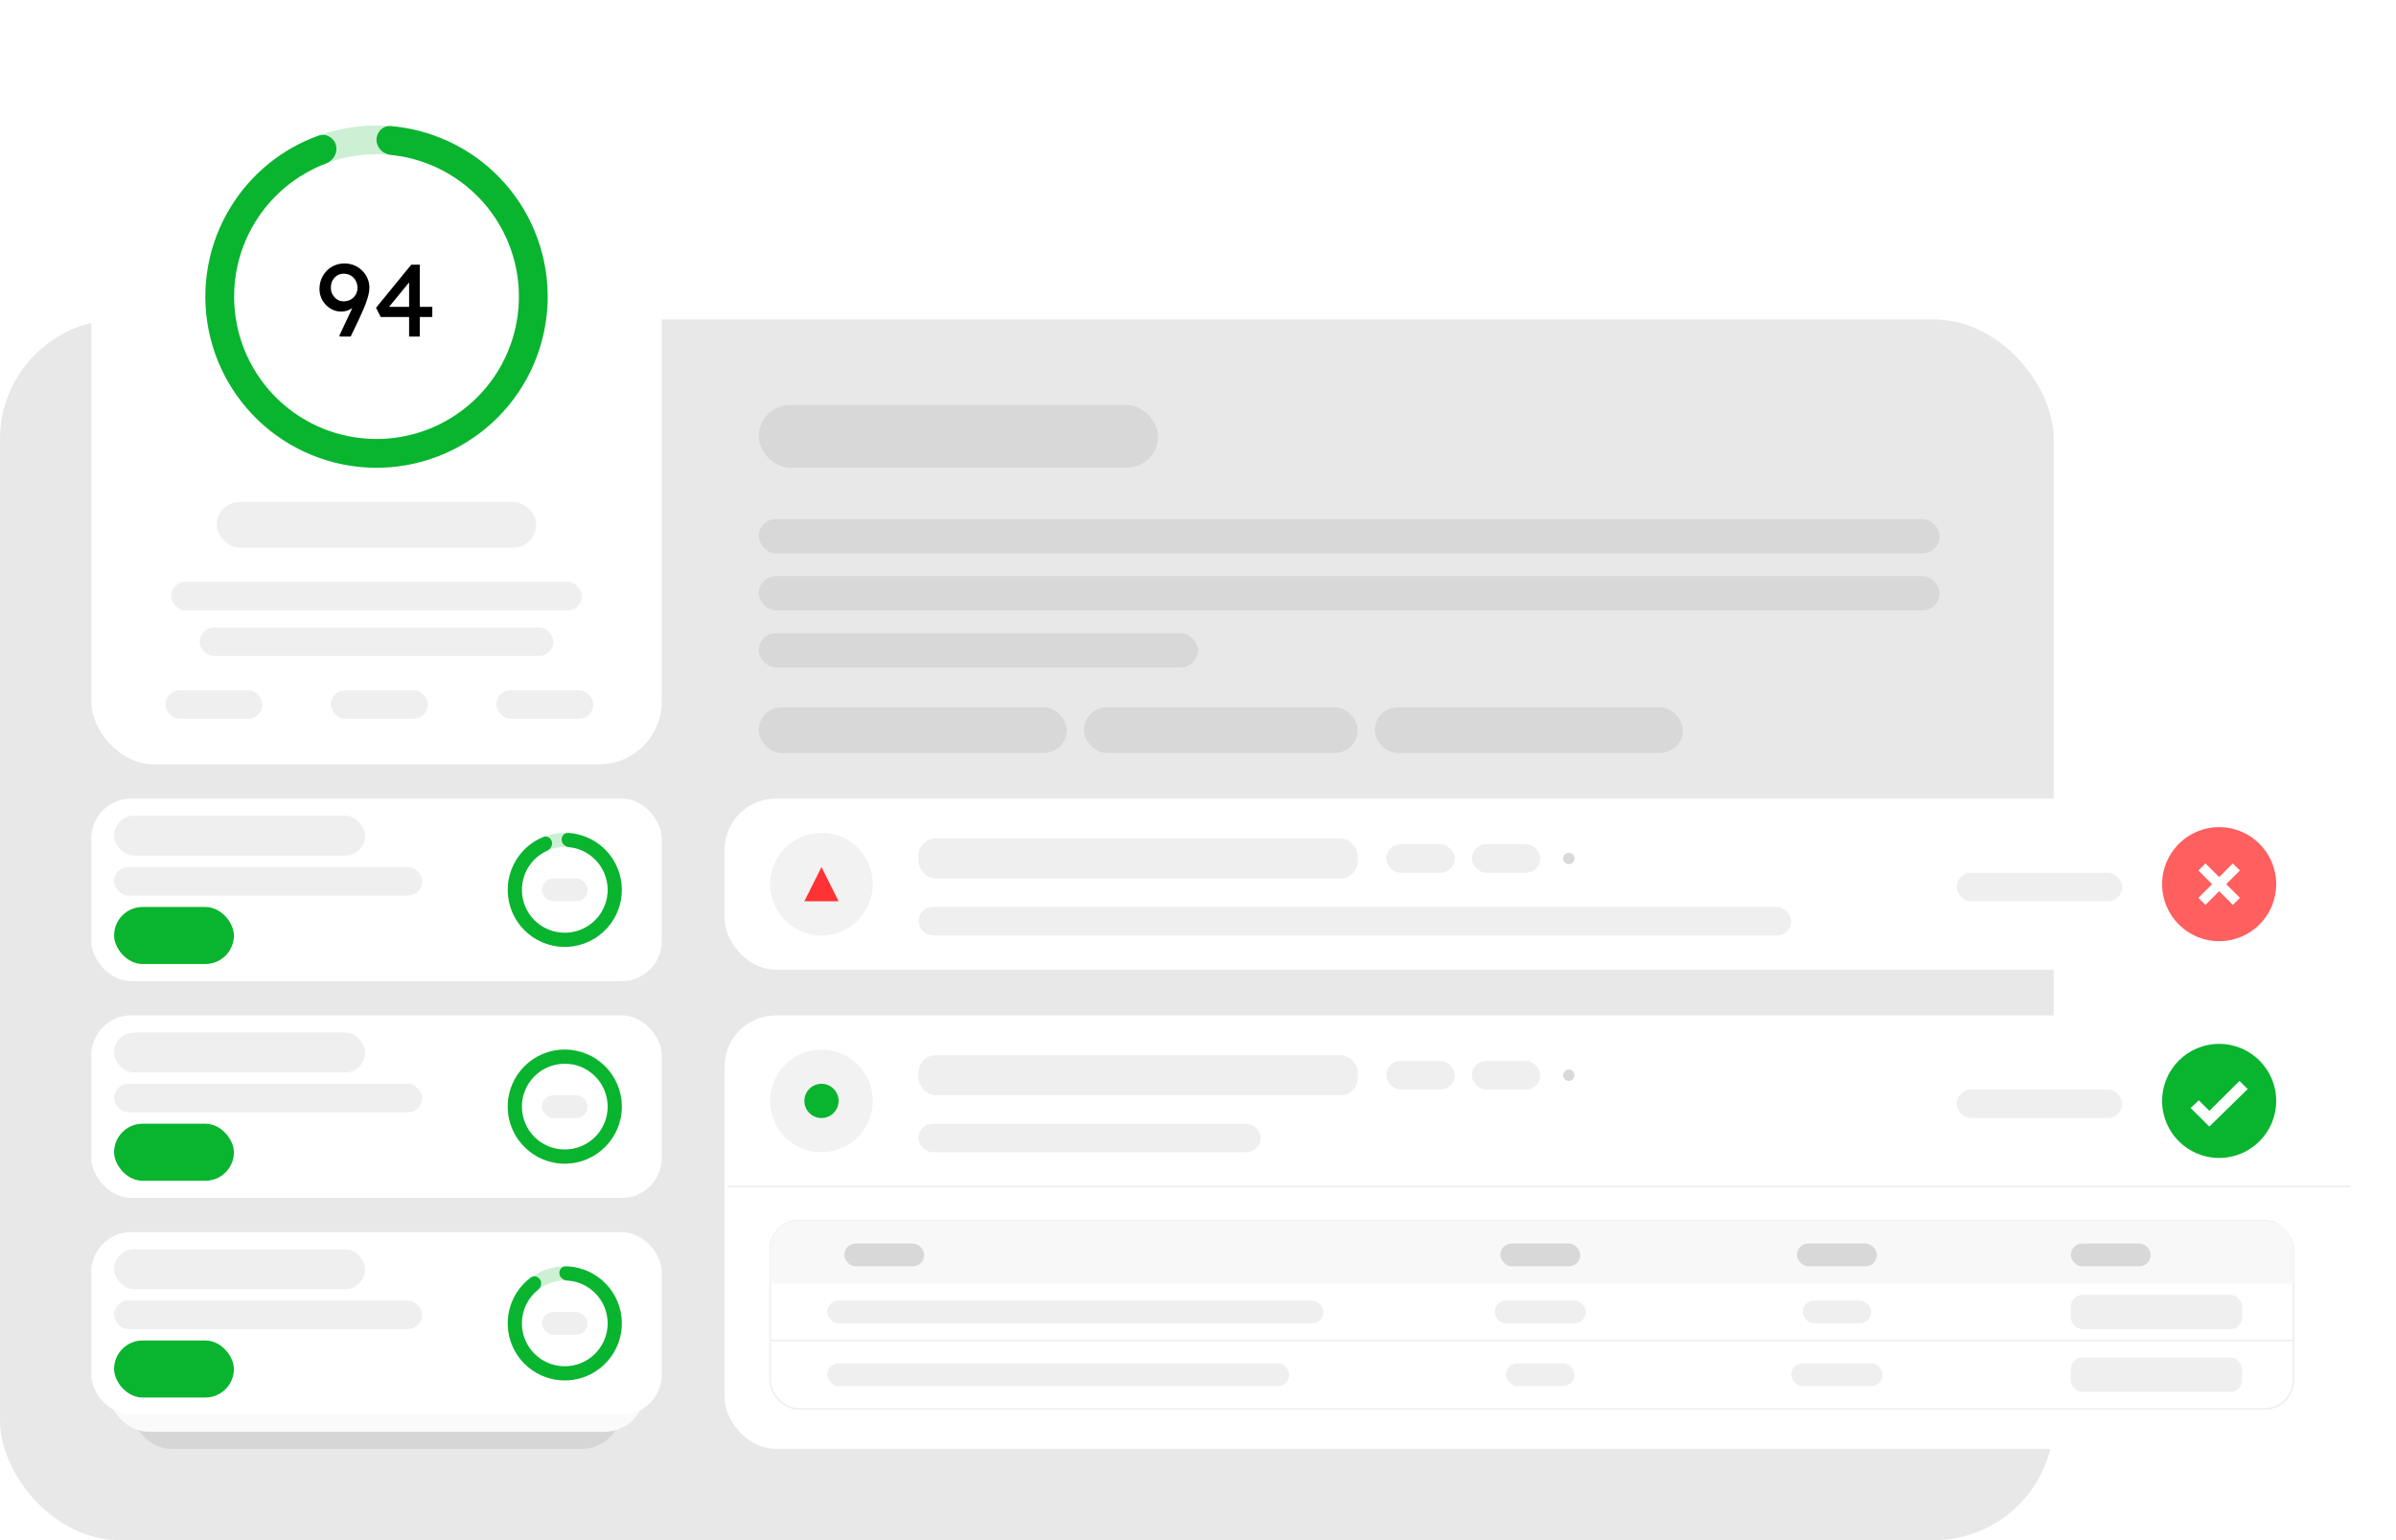 <svg width="420" height="270" viewBox="0 0 420 270" fill="none" xmlns="http://www.w3.org/2000/svg">
<rect y="56" width="360" height="214" rx="21" fill="#E8E8E8"/>
<g filter="url(#filter0_d_3330_16449)">
<rect x="16" y="8" width="100" height="126" rx="11" fill="white"/>
</g>
<g filter="url(#filter1_d_3330_16449)">
<rect x="16" y="140" width="100" height="32" rx="7" fill="white"/>
</g>
<g filter="url(#filter2_d_3330_16449)">
<rect x="16" y="178" width="100" height="32" rx="7" fill="white"/>
</g>
<path d="M71.282 22.469C63.785 21.128 56.057 22.689 49.668 26.835C43.279 30.982 38.706 37.404 36.877 44.798C35.049 52.192 36.101 60.004 39.821 66.651C43.541 73.298 49.65 78.281 56.908 80.589C64.167 82.897 72.032 82.358 78.908 79.081C85.783 75.804 91.155 70.034 93.933 62.942C96.712 55.85 96.688 47.967 93.868 40.891C91.047 33.816 85.641 28.078 78.746 24.842L76.608 29.397C82.347 32.09 86.846 36.866 89.194 42.754C91.541 48.643 91.561 55.204 89.248 61.107C86.936 67.01 82.465 71.812 76.743 74.539C71.02 77.267 64.474 77.715 58.433 75.794C52.392 73.873 47.308 69.726 44.212 64.194C41.116 58.662 40.24 52.16 41.762 46.006C43.284 39.852 47.09 34.507 52.407 31.056C57.725 27.605 64.156 26.305 70.396 27.422L71.282 22.469Z" fill="#09B42F" fill-opacity="0.2"/>
<path d="M58.887 25.452C58.527 24.11 57.142 23.304 55.835 23.774C49.507 26.053 44.102 30.405 40.524 36.158C36.502 42.626 35.09 50.382 36.576 57.853C38.062 65.323 42.334 71.949 48.526 76.385C54.717 80.822 62.364 82.737 69.916 81.743C77.468 80.749 84.358 76.92 89.19 71.032C94.022 65.144 96.434 57.638 95.936 50.038C95.438 42.437 92.067 35.311 86.508 30.104C81.563 25.473 75.216 22.669 68.513 22.105C67.129 21.989 66 23.126 66 24.516C66 25.905 67.129 27.018 68.512 27.158C73.935 27.706 79.056 30.019 83.068 33.776C87.695 38.11 90.5 44.041 90.915 50.367C91.329 56.693 89.323 62.939 85.301 67.84C81.279 72.74 75.544 75.927 69.259 76.755C62.974 77.582 56.609 75.988 51.456 72.296C46.304 68.603 42.748 63.089 41.511 56.871C40.275 50.654 41.449 44.198 44.797 38.815C47.7 34.147 52.048 30.588 57.144 28.655C58.444 28.162 59.246 26.794 58.887 25.452Z" fill="#09B42F"/>
<path d="M100.761 146.156C98.261 145.709 95.686 146.23 93.556 147.612C91.426 148.994 89.902 151.134 89.293 153.599C88.683 156.064 89.034 158.668 90.274 160.884C91.514 163.099 93.55 164.76 95.969 165.53C98.389 166.299 101.011 166.119 103.303 165.027C105.594 163.935 107.385 162.011 108.311 159.647C109.237 157.283 109.229 154.656 108.289 152.297C107.349 149.939 105.547 148.026 103.249 146.947L102.196 149.19C103.925 150.001 105.281 151.44 105.988 153.214C106.696 154.989 106.701 156.965 106.005 158.744C105.308 160.522 103.961 161.969 102.237 162.791C100.513 163.613 98.54 163.748 96.72 163.169C94.9 162.59 93.368 161.341 92.435 159.674C91.502 158.007 91.239 156.048 91.697 154.194C92.156 152.34 93.302 150.729 94.904 149.69C96.507 148.65 98.444 148.258 100.325 148.595L100.761 146.156Z" fill="#09B42F" fill-opacity="0.2"/>
<path d="M96.732 147.537C96.555 146.876 95.872 146.477 95.238 146.734C93.265 147.535 91.588 148.951 90.467 150.786C89.129 152.976 88.684 155.596 89.224 158.104C89.764 160.613 91.247 162.818 93.368 164.263C95.488 165.708 98.083 166.283 100.615 165.869C103.147 165.454 105.423 164.082 106.972 162.037C108.521 159.991 109.225 157.428 108.937 154.878C108.649 152.328 107.392 149.987 105.426 148.338C103.778 146.956 101.737 146.149 99.612 146.019C98.929 145.977 98.409 146.573 98.452 147.256C98.495 147.938 99.086 148.446 99.766 148.516C101.254 148.668 102.674 149.262 103.834 150.236C105.313 151.476 106.259 153.238 106.476 155.156C106.692 157.074 106.163 159.002 104.998 160.541C103.832 162.08 102.12 163.112 100.215 163.424C98.31 163.736 96.358 163.304 94.763 162.216C93.168 161.129 92.052 159.47 91.645 157.583C91.239 155.696 91.574 153.725 92.581 152.077C93.37 150.785 94.526 149.769 95.888 149.151C96.511 148.868 96.909 148.198 96.732 147.537Z" fill="#09B42F"/>
<path d="M100.761 184.156C98.261 183.709 95.686 184.23 93.556 185.612C91.426 186.994 89.902 189.134 89.293 191.599C88.683 194.064 89.034 196.668 90.274 198.884C91.514 201.099 93.55 202.76 95.969 203.53C98.389 204.299 101.011 204.119 103.303 203.027C105.594 201.935 107.385 200.011 108.311 197.647C109.237 195.283 109.229 192.656 108.289 190.297C107.349 187.939 105.547 186.026 103.249 184.947L102.196 187.19C103.925 188.001 105.281 189.44 105.988 191.214C106.696 192.989 106.701 194.965 106.005 196.744C105.308 198.522 103.961 199.969 102.237 200.791C100.513 201.613 98.54 201.748 96.72 201.169C94.9 200.59 93.368 199.341 92.435 197.674C91.502 196.007 91.239 194.048 91.697 192.194C92.156 190.34 93.302 188.729 94.904 187.69C96.507 186.65 98.444 186.258 100.325 186.595L100.761 184.156Z" fill="#09B42F" fill-opacity="0.2"/>
<path d="M109 194C109 199.523 104.523 204 99 204C93.477 204 89 199.523 89 194C89 188.477 93.477 184 99 184C104.523 184 109 188.477 109 194ZM91.477 194C91.477 198.155 94.845 201.523 99 201.523C103.155 201.523 106.523 198.155 106.523 194C106.523 189.845 103.155 186.477 99 186.477C94.845 186.477 91.477 189.845 91.477 194Z" fill="#09B42F"/>
<path d="M59.566 59L59.494 58.82L63.238 50.864L63.292 52.358C63.076 52.718 62.836 53.036 62.572 53.312C62.32 53.588 62.038 53.828 61.726 54.032C61.426 54.224 61.114 54.374 60.79 54.482C60.466 54.578 60.136 54.626 59.8 54.626C59.116 54.626 58.486 54.446 57.91 54.086C57.334 53.726 56.872 53.246 56.524 52.646C56.176 52.046 56.002 51.392 56.002 50.684C56.002 49.832 56.194 49.07 56.578 48.398C56.962 47.714 57.484 47.174 58.144 46.778C58.816 46.382 59.566 46.184 60.394 46.184C60.994 46.184 61.558 46.292 62.086 46.508C62.614 46.724 63.076 47.03 63.472 47.426C63.868 47.81 64.18 48.26 64.408 48.776C64.636 49.28 64.75 49.82 64.75 50.396C64.75 50.696 64.72 51.02 64.66 51.368C64.6 51.704 64.498 52.088 64.354 52.52C64.222 52.94 64.042 53.426 63.814 53.978C63.586 54.518 63.304 55.148 62.968 55.868L61.474 59H59.566ZM60.214 52.826C60.682 52.826 61.102 52.724 61.474 52.52C61.846 52.304 62.134 52.022 62.338 51.674C62.554 51.314 62.662 50.912 62.662 50.468C62.662 50 62.56 49.58 62.356 49.208C62.152 48.824 61.864 48.524 61.492 48.308C61.132 48.092 60.718 47.984 60.25 47.984C59.818 47.984 59.434 48.092 59.098 48.308C58.762 48.512 58.492 48.8 58.288 49.172C58.096 49.532 58 49.958 58 50.45C58 50.87 58.096 51.26 58.288 51.62C58.492 51.98 58.762 52.274 59.098 52.502C59.434 52.718 59.806 52.826 60.214 52.826ZM71.712 59V48.848L72.162 48.956L68.022 54.014L67.95 53.798H75.78V55.58H66.744L65.916 53.96L72.09 46.4H73.584V59H71.712Z" fill="black"/>
<rect x="38" y="88" width="56" height="8" rx="4" fill="#EFEFEF"/>
<rect x="133" y="71" width="70" height="11" rx="5.5" fill="#D8D8D8"/>
<rect x="20" y="143" width="44" height="7" rx="3.5" fill="#EFEFEF"/>
<rect x="20" y="181" width="44" height="7" rx="3.5" fill="#EFEFEF"/>
<rect x="20" y="159" width="21" height="10" rx="5" fill="#09B42F"/>
<rect x="20" y="197" width="21" height="10" rx="5" fill="#09B42F"/>
<rect x="30" y="102" width="72" height="5" rx="2.5" fill="#EFEFEF"/>
<rect x="133" y="91" width="207" height="6" rx="3" fill="#D8D8D8"/>
<rect x="133" y="101" width="207" height="6" rx="3" fill="#D8D8D8"/>
<rect x="133" y="111" width="77" height="6" rx="3" fill="#D8D8D8"/>
<rect x="133" y="124" width="54" height="8" rx="4" fill="#D8D8D8"/>
<rect x="190" y="124" width="48" height="8" rx="4" fill="#D8D8D8"/>
<rect x="241" y="124" width="54" height="8" rx="4" fill="#D8D8D8"/>
<rect x="20" y="152" width="54" height="5" rx="2.5" fill="#EFEFEF"/>
<rect x="95" y="154" width="8" height="4" rx="2" fill="#EFEFEF"/>
<rect x="95" y="192" width="8" height="4" rx="2" fill="#EFEFEF"/>
<rect x="20" y="190" width="54" height="5" rx="2.5" fill="#EFEFEF"/>
<rect x="35" y="110" width="62" height="5" rx="2.5" fill="#EFEFEF"/>
<rect x="29" y="121" width="17" height="5" rx="2.5" fill="#EFEFEF"/>
<rect x="58" y="121" width="17" height="5" rx="2.5" fill="#EFEFEF"/>
<rect x="87" y="121" width="17" height="5" rx="2.5" fill="#EFEFEF"/>
<g filter="url(#filter3_d_3330_16449)">
<rect x="23" y="235" width="86" height="19" rx="7" fill="#D6D6D6"/>
</g>
<rect x="19" y="232" width="94" height="19" rx="7" fill="#FAFAFA"/>
<g filter="url(#filter4_d_3330_16449)">
<rect x="16" y="216" width="100" height="32" rx="7" fill="white"/>
</g>
<path d="M100.761 222.156C98.261 221.709 95.686 222.23 93.556 223.612C91.426 224.994 89.902 227.134 89.293 229.599C88.683 232.064 89.034 234.668 90.274 236.884C91.514 239.099 93.55 240.76 95.969 241.53C98.389 242.299 101.011 242.119 103.303 241.027C105.594 239.935 107.385 238.011 108.311 235.647C109.237 233.283 109.229 230.656 108.289 228.297C107.349 225.939 105.547 224.026 103.249 222.947L102.196 225.19C103.925 226.001 105.281 227.44 105.988 229.214C106.696 230.989 106.701 232.965 106.005 234.744C105.308 236.522 103.961 237.969 102.237 238.791C100.513 239.613 98.54 239.748 96.72 239.169C94.9 238.59 93.368 237.341 92.435 235.674C91.502 234.007 91.239 232.048 91.697 230.194C92.156 228.34 93.302 226.729 94.904 225.69C96.507 224.65 98.444 224.258 100.325 224.595L100.761 222.156Z" fill="#09B42F" fill-opacity="0.2"/>
<path d="M94.702 224.365C94.367 223.769 93.606 223.552 93.055 223.959C91.413 225.173 90.173 226.868 89.518 228.823C88.731 231.172 88.844 233.729 89.835 236C90.826 238.27 92.624 240.092 94.881 241.112C97.139 242.133 99.694 242.279 102.053 241.522C104.412 240.766 106.406 239.161 107.65 237.018C108.893 234.876 109.296 232.348 108.782 229.925C108.268 227.501 106.873 225.355 104.867 223.902C103.197 222.692 101.202 222.034 99.16 222.001C98.476 221.99 97.983 222.609 98.057 223.289C98.13 223.969 98.744 224.45 99.427 224.489C100.856 224.57 102.241 225.058 103.414 225.908C104.923 227.001 105.972 228.616 106.359 230.439C106.746 232.262 106.442 234.163 105.507 235.775C104.572 237.387 103.072 238.595 101.297 239.164C99.522 239.733 97.6 239.623 95.901 238.855C94.203 238.088 92.85 236.717 92.105 235.009C91.36 233.301 91.275 231.377 91.867 229.61C92.327 228.237 93.17 227.035 94.285 226.138C94.818 225.709 95.038 224.961 94.702 224.365Z" fill="#09B42F"/>
<rect x="20" y="219" width="44" height="7" rx="3.5" fill="#EFEFEF"/>
<rect x="20" y="235" width="21" height="10" rx="5" fill="#09B42F"/>
<rect x="20" y="228" width="54" height="5" rx="2.5" fill="#EFEFEF"/>
<g filter="url(#filter5_d_3330_16449)">
<rect x="127" y="140" width="285" height="30" rx="9" fill="white"/>
</g>
<rect x="161" y="147" width="77" height="7" rx="3" fill="#EFEFEF"/>
<rect x="161" y="159" width="153" height="5" rx="2.5" fill="#EFEFEF"/>
<rect x="243" y="148" width="12" height="5" rx="2.5" fill="#EFEFEF"/>
<rect x="343" y="153" width="29" height="5" rx="2.5" fill="#EFEFEF"/>
<rect x="258" y="148" width="12" height="5" rx="2.5" fill="#EFEFEF"/>
<circle cx="144" cy="155" r="9" fill="#F2F2F2"/>
<path d="M147 158H141L144 152L147 158Z" fill="#FF3333"/>
<circle cx="275" cy="150.5" r="1" fill="#D9D9D9"/>
<circle cx="389" cy="155" r="10" fill="#FF5F5F"/>
<path d="M392.636 157.402L390.235 155L392.636 152.599L391.402 151.364L389 153.765L386.598 151.364L385.364 152.599L387.764 155L385.364 157.402L386.599 158.636L389 156.235L391.4 158.636L392.636 157.402Z" fill="white"/>
<g filter="url(#filter6_d_3330_16449)">
<rect x="127" y="178" width="285" height="76" rx="9" fill="white"/>
</g>
<rect x="161" y="185" width="77" height="7" rx="3" fill="#EFEFEF"/>
<rect x="161" y="197" width="60" height="5" rx="2.5" fill="#EFEFEF"/>
<rect x="243" y="186" width="12" height="5" rx="2.5" fill="#EFEFEF"/>
<rect x="343" y="191" width="29" height="5" rx="2.5" fill="#EFEFEF"/>
<rect x="258" y="186" width="12" height="5" rx="2.5" fill="#EFEFEF"/>
<circle cx="144" cy="193" r="9" fill="#F2F2F2"/>
<circle cx="275" cy="188.5" r="1" fill="#D9D9D9"/>
<circle cx="389" cy="193" r="10" fill="#09B42F"/>
<path d="M387.286 197.5L384 194.243L385.429 192.898L387.286 194.739L392.571 189.5L394 190.916L387.286 197.5Z" fill="white"/>
<path d="M127.5 208H412" stroke="#EFEFEF" stroke-width="0.3"/>
<path d="M135 235H402" stroke="#EFEFEF" stroke-width="0.3"/>
<rect x="135" y="214" width="267" height="33" rx="5" stroke="#EFEFEF" stroke-width="0.3"/>
<path d="M135 219C135 216.239 137.239 214 140 214H397C399.761 214 402 216.239 402 219V225H135V219Z" fill="#F8F8F8"/>
<rect x="148" y="218" width="14" height="4" rx="2" fill="#D8D8D8"/>
<rect x="263" y="218" width="14" height="4" rx="2" fill="#D8D8D8"/>
<rect x="315" y="218" width="14" height="4" rx="2" fill="#D8D8D8"/>
<rect x="363" y="218" width="14" height="4" rx="2" fill="#D8D8D8"/>
<rect x="145" y="228" width="87" height="4" rx="2" fill="#EFEFEF"/>
<rect x="145" y="239" width="81" height="4" rx="2" fill="#EFEFEF"/>
<rect x="262" y="228" width="16" height="4" rx="2" fill="#EFEFEF"/>
<rect x="264" y="239" width="12" height="4" rx="2" fill="#EFEFEF"/>
<rect x="316" y="228" width="12" height="4" rx="2" fill="#EFEFEF"/>
<rect x="314" y="239" width="16" height="4" rx="2" fill="#EFEFEF"/>
<rect x="363" y="227" width="30" height="6" rx="2" fill="#EFEFEF"/>
<rect x="363" y="238" width="30" height="6" rx="2" fill="#EFEFEF"/>
<circle cx="144" cy="193" r="3" fill="#09B42F"/>
<rect x="95" y="230" width="8" height="4" rx="2" fill="#EFEFEF"/>
<defs>
<filter id="filter0_d_3330_16449" x="8" y="0" width="116" height="142" filterUnits="userSpaceOnUse" color-interpolation-filters="sRGB">
<feFlood flood-opacity="0" result="BackgroundImageFix"/>
<feColorMatrix in="SourceAlpha" type="matrix" values="0 0 0 0 0 0 0 0 0 0 0 0 0 0 0 0 0 0 127 0" result="hardAlpha"/>
<feOffset/>
<feGaussianBlur stdDeviation="4"/>
<feComposite in2="hardAlpha" operator="out"/>
<feColorMatrix type="matrix" values="0 0 0 0 0 0 0 0 0 0 0 0 0 0 0 0 0 0 0.1 0"/>
<feBlend mode="normal" in2="BackgroundImageFix" result="effect1_dropShadow_3330_16449"/>
<feBlend mode="normal" in="SourceGraphic" in2="effect1_dropShadow_3330_16449" result="shape"/>
</filter>
<filter id="filter1_d_3330_16449" x="8" y="132" width="116" height="48" filterUnits="userSpaceOnUse" color-interpolation-filters="sRGB">
<feFlood flood-opacity="0" result="BackgroundImageFix"/>
<feColorMatrix in="SourceAlpha" type="matrix" values="0 0 0 0 0 0 0 0 0 0 0 0 0 0 0 0 0 0 127 0" result="hardAlpha"/>
<feOffset/>
<feGaussianBlur stdDeviation="4"/>
<feComposite in2="hardAlpha" operator="out"/>
<feColorMatrix type="matrix" values="0 0 0 0 0 0 0 0 0 0 0 0 0 0 0 0 0 0 0.1 0"/>
<feBlend mode="normal" in2="BackgroundImageFix" result="effect1_dropShadow_3330_16449"/>
<feBlend mode="normal" in="SourceGraphic" in2="effect1_dropShadow_3330_16449" result="shape"/>
</filter>
<filter id="filter2_d_3330_16449" x="8" y="170" width="116" height="48" filterUnits="userSpaceOnUse" color-interpolation-filters="sRGB">
<feFlood flood-opacity="0" result="BackgroundImageFix"/>
<feColorMatrix in="SourceAlpha" type="matrix" values="0 0 0 0 0 0 0 0 0 0 0 0 0 0 0 0 0 0 127 0" result="hardAlpha"/>
<feOffset/>
<feGaussianBlur stdDeviation="4"/>
<feComposite in2="hardAlpha" operator="out"/>
<feColorMatrix type="matrix" values="0 0 0 0 0 0 0 0 0 0 0 0 0 0 0 0 0 0 0.1 0"/>
<feBlend mode="normal" in2="BackgroundImageFix" result="effect1_dropShadow_3330_16449"/>
<feBlend mode="normal" in="SourceGraphic" in2="effect1_dropShadow_3330_16449" result="shape"/>
</filter>
<filter id="filter3_d_3330_16449" x="15" y="227" width="102" height="35" filterUnits="userSpaceOnUse" color-interpolation-filters="sRGB">
<feFlood flood-opacity="0" result="BackgroundImageFix"/>
<feColorMatrix in="SourceAlpha" type="matrix" values="0 0 0 0 0 0 0 0 0 0 0 0 0 0 0 0 0 0 127 0" result="hardAlpha"/>
<feOffset/>
<feGaussianBlur stdDeviation="4"/>
<feComposite in2="hardAlpha" operator="out"/>
<feColorMatrix type="matrix" values="0 0 0 0 0 0 0 0 0 0 0 0 0 0 0 0 0 0 0.1 0"/>
<feBlend mode="normal" in2="BackgroundImageFix" result="effect1_dropShadow_3330_16449"/>
<feBlend mode="normal" in="SourceGraphic" in2="effect1_dropShadow_3330_16449" result="shape"/>
</filter>
<filter id="filter4_d_3330_16449" x="8" y="208" width="116" height="48" filterUnits="userSpaceOnUse" color-interpolation-filters="sRGB">
<feFlood flood-opacity="0" result="BackgroundImageFix"/>
<feColorMatrix in="SourceAlpha" type="matrix" values="0 0 0 0 0 0 0 0 0 0 0 0 0 0 0 0 0 0 127 0" result="hardAlpha"/>
<feOffset/>
<feGaussianBlur stdDeviation="4"/>
<feComposite in2="hardAlpha" operator="out"/>
<feColorMatrix type="matrix" values="0 0 0 0 0 0 0 0 0 0 0 0 0 0 0 0 0 0 0.1 0"/>
<feBlend mode="normal" in2="BackgroundImageFix" result="effect1_dropShadow_3330_16449"/>
<feBlend mode="normal" in="SourceGraphic" in2="effect1_dropShadow_3330_16449" result="shape"/>
</filter>
<filter id="filter5_d_3330_16449" x="119" y="132" width="301" height="46" filterUnits="userSpaceOnUse" color-interpolation-filters="sRGB">
<feFlood flood-opacity="0" result="BackgroundImageFix"/>
<feColorMatrix in="SourceAlpha" type="matrix" values="0 0 0 0 0 0 0 0 0 0 0 0 0 0 0 0 0 0 127 0" result="hardAlpha"/>
<feOffset/>
<feGaussianBlur stdDeviation="4"/>
<feComposite in2="hardAlpha" operator="out"/>
<feColorMatrix type="matrix" values="0 0 0 0 0 0 0 0 0 0 0 0 0 0 0 0 0 0 0.1 0"/>
<feBlend mode="normal" in2="BackgroundImageFix" result="effect1_dropShadow_3330_16449"/>
<feBlend mode="normal" in="SourceGraphic" in2="effect1_dropShadow_3330_16449" result="shape"/>
</filter>
<filter id="filter6_d_3330_16449" x="119" y="170" width="301" height="92" filterUnits="userSpaceOnUse" color-interpolation-filters="sRGB">
<feFlood flood-opacity="0" result="BackgroundImageFix"/>
<feColorMatrix in="SourceAlpha" type="matrix" values="0 0 0 0 0 0 0 0 0 0 0 0 0 0 0 0 0 0 127 0" result="hardAlpha"/>
<feOffset/>
<feGaussianBlur stdDeviation="4"/>
<feComposite in2="hardAlpha" operator="out"/>
<feColorMatrix type="matrix" values="0 0 0 0 0 0 0 0 0 0 0 0 0 0 0 0 0 0 0.1 0"/>
<feBlend mode="normal" in2="BackgroundImageFix" result="effect1_dropShadow_3330_16449"/>
<feBlend mode="normal" in="SourceGraphic" in2="effect1_dropShadow_3330_16449" result="shape"/>
</filter>
</defs>
</svg>
